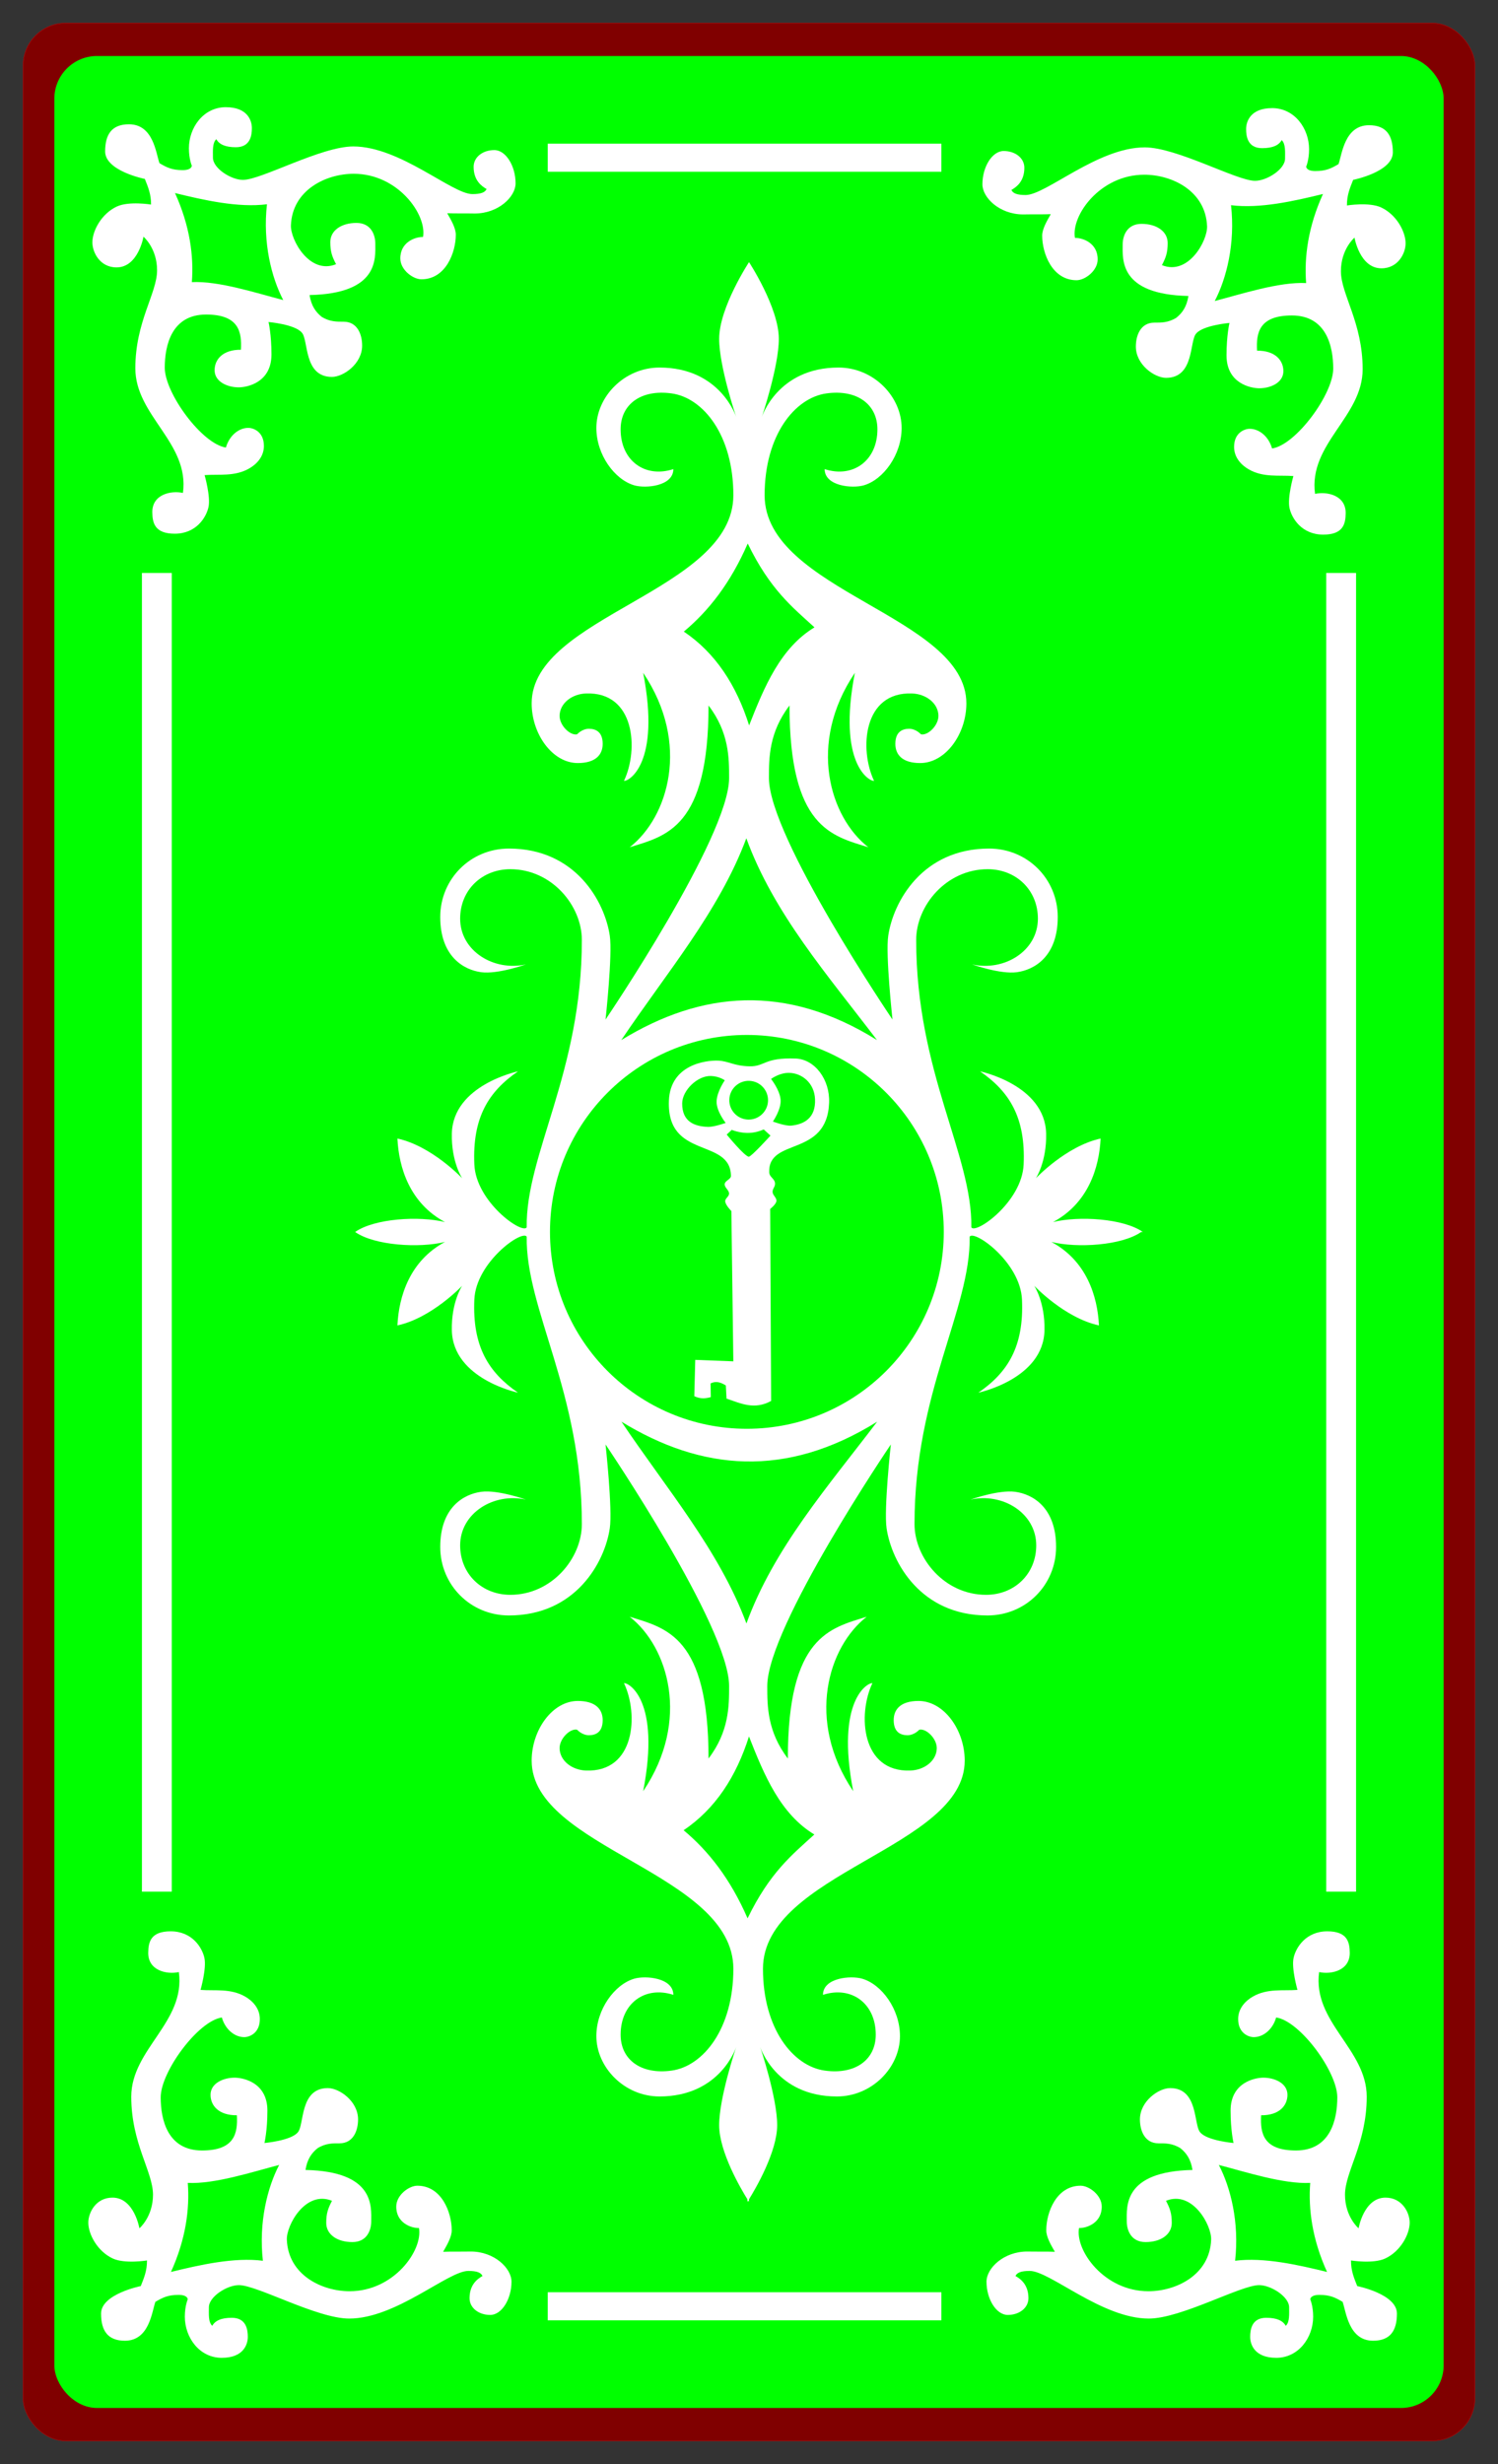 <?xml version="1.0" encoding="UTF-8" standalone="no"?>
<!-- Created with Inkscape (http://www.inkscape.org/) -->

<svg
   xmlns:dc="http://purl.org/dc/elements/1.1/"
   xmlns:cc="http://creativecommons.org/ns#"
   xmlns:rdf="http://www.w3.org/1999/02/22-rdf-syntax-ns#"
   xmlns:svg="http://www.w3.org/2000/svg"
   xmlns="http://www.w3.org/2000/svg"
   xmlns:xlink="http://www.w3.org/1999/xlink"
   xmlns:sodipodi="http://sodipodi.sourceforge.net/DTD/sodipodi-0.dtd"
   xmlns:inkscape="http://www.inkscape.org/namespaces/inkscape"
   width="230.328"
   height="378.749"
   id="svg3233"
   version="1.1"
   inkscape:version="0.48.3.1 r9886"
   sodipodi:docname="ornate_antenna_cover.svg">
  <rect width="100%" height="100%" fill="#333333" stroke="none"/>
  <defs
     id="defs3235" />
  <sodipodi:namedview
     id="base"
     pagecolor="#ffffff"
     bordercolor="#666666"
     borderopacity="1.0"
     inkscape:pageopacity="0.0"
     inkscape:pageshadow="2"
     inkscape:zoom="1.4142136"
     inkscape:cx="109.98371"
     inkscape:cy="189.33341"
     inkscape:document-units="mm"
     inkscape:current-layer="layer2"
     showgrid="false"
     fit-margin-top="1"
     fit-margin-left="1"
     fit-margin-right="1"
     fit-margin-bottom="1"
     showguides="true"
     inkscape:guide-bbox="true"
     units="mm"
     inkscape:snap-bbox="true"
     inkscape:bbox-paths="true"
     inkscape:window-width="1280"
     inkscape:window-height="968"
     inkscape:window-x="-4"
     inkscape:window-y="-4"
     inkscape:window-maximized="1"
     inkscape:object-paths="true" />
  <g
     inkscape:label="Layer 1"
     inkscape:groupmode="layer"
     id="layer1"
     transform="translate(1116.362,-194.105)"
     style="display:inline">
    <rect
       ry="6.558"
       y="197.648"
       x="-1112.819"
       height="371.663"
       width="223.241"
       id="rect4335"
       style="color:#000000;fill:#800000;fill-opacity:1;fill-rule:nonzero;stroke:#ff0000;stroke-width:0.035;stroke-linecap:butt;stroke-linejoin:miter;stroke-miterlimit:4;stroke-opacity:1;stroke-dasharray:none;stroke-dashoffset:0;marker:none;visibility:visible;display:inline;overflow:visible;enable-background:accumulate" />
    <rect
       style="color:#000000;fill:#00ff00;fill-opacity:1;fill-rule:nonzero;stroke:none;stroke-width:7;marker:none;visibility:visible;display:inline;overflow:visible;enable-background:accumulate"
       id="rect3551"
       width="213.611"
       height="361.533"
       x="-1108.004"
       y="202.713"
       ry="6.558" />
    <path
       style="fill:#ffffff;stroke:none"
       d="m -920.771,210.726 c -3.284,0 -3.993,2.011 -3.993,3.22 0,1.114 0.235,2.933 2.463,2.933 1.644,0 2.57,-0.452 3.005,-1.235 0.628,0.568 0.518,1.855 0.518,2.853 0,1.625 -2.79,3.403 -4.615,3.403 -2.824,0 -12.009,-5.141 -16.96,-5.141 -7.213,0 -15.19,7.324 -18.315,7.324 -1.302,0 -1.95,-0.251 -2.184,-0.781 0.738,-0.422 1.992,-1.281 1.992,-3.411 0,-1.485 -1.389,-2.574 -3.18,-2.574 -1.77,0 -3.268,2.441 -3.268,5.117 0,2.072 2.652,4.631 6.264,4.631 1.429,-0.03 2.952,0.009 4.248,-0.04 -0.618,1.071 -1.323,2.291 -1.323,3.3 0,2.721 1.542,6.854 5.284,6.854 1.299,0 3.201,-1.424 3.244,-3.132 0.064,-2.552 -2.261,-3.402 -3.491,-3.371 -0.612,-3.445 3.859,-9.715 10.664,-9.715 4.266,0 9.444,2.491 9.652,7.93 0.084,2.207 -2.874,7.627 -6.942,5.969 0.604,-1.156 0.885,-1.912 0.885,-3.403 0,-1.734 -1.629,-2.941 -4.025,-2.941 -2.25,0 -2.893,1.851 -2.893,3.172 0,2.273 -0.587,7.681 10.106,7.914 -0.256,1.653 -0.938,2.606 -1.857,3.347 -1.262,0.785 -2.386,0.749 -3.371,0.749 -2.166,0 -2.853,2.016 -2.853,3.674 0,2.807 2.885,4.814 4.646,4.814 4.403,0 3.574,-5.73 4.639,-6.822 1.055,-1.26 5.109,-1.618 5.109,-1.618 0,0 -0.454,1.892 -0.454,4.981 0,4.347 3.753,5.061 5.037,5.061 1.761,0 3.706,-0.869 3.706,-2.63 0,-1.673 -1.269,-3.172 -4.049,-3.148 -0.154,-2.759 0.327,-5.412 5.356,-5.412 5.29,0 6.357,4.712 6.357,8.174 0,3.92 -5.736,11.735 -9.401,12.268 -0.534,-1.859 -1.986,-3.021 -3.443,-3.021 -0.788,0 -2.399,0.597 -2.399,2.782 0,1.693 1.18,2.831 2.24,3.443 2.257,1.303 4.657,0.866 6.878,1.036 0,0 -0.945,3.294 -0.598,4.909 0.348,1.615 1.905,4.097 5.188,4.097 3.07,0 3.427,-1.638 3.451,-3.276 0.041,-2.772 -2.868,-3.396 -4.71,-2.989 -1.045,-7.707 7.318,-11.833 7.318,-19.16 0,-7.185 -3.341,-11.512 -3.341,-15.063 0,-3.405 2.088,-5.165 2.088,-5.165 0,0 0.804,4.718 4.144,4.718 2.568,0 3.714,-2.326 3.714,-3.842 0,-1.801 -1.411,-4.421 -3.762,-5.515 -1.849,-0.86 -5.26,-0.303 -5.26,-0.303 -0.012,-1.613 0.476,-2.722 0.956,-3.937 0,0 6.105,-1.215 6.105,-4.224 0,-2.657 -1.045,-4.176 -3.666,-4.176 -3.763,0 -4.15,4.473 -4.686,5.977 -1.115,0.655 -1.914,1.068 -3.571,1.068 -1.42,0 -1.403,-0.685 -1.403,-0.685 0,0 0.446,-1.013 0.446,-2.67 0,-3.159 -2.206,-6.32 -5.691,-6.32 z m 7.826,13.198 c -2.286,5.03 -2.897,9.669 -2.59,13.692 -4.119,-0.213 -9.932,1.686 -14.051,2.758 1.8,-3.451 3.17,-8.81 2.503,-14.728 4.428,0.564 9.711,-0.638 14.139,-1.722 z"
       id="path3097"
       inkscape:connector-curvature="0"
       sodipodi:nodetypes="ssscssssccssccssccsscsssccsssccssscsscscscssscsscsssccsscscssccccc" />
    <use
       x="0"
       y="0"
       xlink:href="#path3097"
       id="use3139"
       transform="matrix(-1,0,0,1,-2002.398,-0.143)"
       width="1944"
       height="2592"
       style="fill:#ffffff" />
    <use
       x="0"
       y="0"
       xlink:href="#path3097"
       id="use3141"
       transform="matrix(1,0,0,-1,0.627,767.261)"
       width="1944"
       height="2592"
       style="fill:#ffffff" />
    <use
       x="0"
       y="0"
       xlink:href="#path3097"
       id="use3143"
       transform="matrix(-1,0,0,-1,-2003.024,767.261)"
       width="1944"
       height="2592"
       style="fill:#ffffff" />
    <rect
       style="color:#000000;fill:#ffffff;fill-opacity:1;fill-rule:nonzero;stroke:none;stroke-width:7;marker:none;visibility:visible;display:inline;overflow:visible;enable-background:accumulate"
       id="rect3067"
       width="60.524"
       height="4.316"
       x="-1032.142"
       y="216.189" />
    <rect
       y="546.454"
       x="-1032.142"
       height="4.316"
       width="60.524"
       id="rect3162"
       style="color:#000000;fill:#ffffff;fill-opacity:1;fill-rule:nonzero;stroke:none;stroke-width:7;marker:none;visibility:visible;display:inline;overflow:visible;enable-background:accumulate" />
    <rect
       style="color:#000000;fill:#ffffff;fill-opacity:1;fill-rule:nonzero;stroke:none;stroke-width:7;marker:none;visibility:visible;display:inline;overflow:visible;enable-background:accumulate"
       id="rect3116"
       width="4.587"
       height="202.702"
       x="-1094.541"
       y="282.181" />
    <rect
       y="282.181"
       x="-912.444"
       height="202.702"
       width="4.587"
       id="rect3164"
       style="color:#000000;fill:#ffffff;fill-opacity:1;fill-rule:nonzero;stroke:none;stroke-width:7;marker:none;visibility:visible;display:inline;overflow:visible;enable-background:accumulate" />
    <path
       style="color:#000000;fill:#ffffff;fill-opacity:1;fill-rule:nonzero;stroke:none;stroke-width:7;marker:none;visibility:visible;display:inline;overflow:visible;enable-background:accumulate"
       d="m -1001.195,234.398 c 0,0 -4.591,6.99 -4.591,11.796 0,4.259 2.622,12.019 2.622,12.019 0,0 -2.406,-7.611 -11.796,-7.611 -5.399,0 -9.707,4.469 -9.707,9.285 0,4.108 2.794,7.924 5.81,8.815 1.774,0.524 6.025,0.138 6.025,-2.487 -4.369,1.42 -8.105,-1.307 -8.105,-6.113 0,-3.823 3.101,-6.178 7.842,-5.523 4.859,0.672 9.492,6.423 9.492,15.645 0,14.747 -31.011,18.555 -31.011,31.999 0,4.705 3.183,9.173 7.093,9.173 2.712,0 3.826,-1.256 3.826,-2.949 0,-1.836 -1.043,-2.309 -2.096,-2.319 -1.076,-0.011 -1.833,0.845 -1.833,0.845 -1.051,0.255 -2.746,-1.37 -2.694,-2.901 0.065,-1.892 1.903,-3.289 4.041,-3.371 7.593,-0.293 8.123,8.669 5.858,13.429 0.672,0.127 5.676,-2.565 2.949,-16.601 7.334,10.879 3.825,22.224 -2.072,26.811 5.625,-1.747 12.122,-3.005 12.122,-21.79 3.167,4.15 3.164,8.076 3.164,11.142 0,9.101 -19,37.132 -19,37.132 0,0 1.09,-9.939 0.653,-12.887 -0.774,-5.221 -5.24,-13.397 -15.509,-13.397 -5.918,0 -10.56,4.692 -10.56,10.52 0,6.07 3.601,8.125 6.304,8.488 2.55,0.342 6.878,-1.203 6.878,-1.203 -4.951,1.117 -10.122,-2.068 -10.122,-7.029 0,-4.39 3.333,-7.603 7.723,-7.603 6.347,0 10.991,5.587 10.991,10.879 0,20.334 -8.648,32.97 -8.48,44.177 -0.7,1.097 -7.795,-3.92 -8.05,-9.66 -0.32,-7.217 2.184,-11.212 6.711,-14.322 0,0 -10.006,2.083 -10.17,9.564 -0.096,4.368 1.586,6.87 1.586,6.87 0,0 -4.657,-4.958 -9.954,-6.105 0.216,4.498 1.921,9.951 7.316,12.84 -3.986,-0.983 -10.871,-0.553 -13.82,1.522 2.949,2.075 9.834,2.513 13.82,1.53 -5.395,2.888 -7.1,8.334 -7.316,12.832 5.297,-1.147 9.954,-6.097 9.954,-6.097 0,0 -1.682,2.495 -1.586,6.862 0.164,7.481 10.17,9.572 10.17,9.572 -4.526,-3.11 -7.031,-7.105 -6.711,-14.322 0.255,-5.739 7.349,-10.756 8.05,-9.66 -0.168,11.207 8.48,23.843 8.48,44.177 0,5.292 -4.644,10.879 -10.991,10.879 -4.39,1.3e-4 -7.723,-3.213 -7.723,-7.603 0,-4.962 5.171,-8.147 10.122,-7.03 0,0 -4.328,-1.546 -6.878,-1.203 -2.703,0.363 -6.304,2.41 -6.304,8.48 0,5.828 4.642,10.528 10.56,10.528 10.27,0 14.736,-8.176 15.509,-13.397 0.437,-2.949 -0.653,-12.887 -0.653,-12.887 0,1.3e-4 19,28.031 19,37.132 0,3.066 0,6.992 -3.164,11.142 0,-18.785 -6.498,-20.042 -12.122,-21.79 5.897,4.587 9.406,15.932 2.072,26.811 2.727,-14.036 -2.276,-16.728 -2.949,-16.601 2.265,4.76 1.735,13.722 -5.858,13.429 -2.137,-0.082 -3.976,-1.48 -4.041,-3.371 -0.053,-1.532 1.643,-3.156 2.694,-2.901 0,0 0.757,0.855 1.833,0.845 1.053,-0.01 2.096,-0.483 2.096,-2.319 0,-1.693 -1.113,-2.949 -3.826,-2.949 -3.911,0 -7.093,4.469 -7.093,9.173 0,13.444 31.011,17.252 31.011,31.999 0,9.222 -4.633,14.973 -9.492,15.645 -4.741,0.655 -7.842,-1.701 -7.842,-5.523 0,-4.805 3.737,-7.541 8.105,-6.121 0,-2.624 -4.251,-3.002 -6.025,-2.479 -3.016,0.891 -5.81,4.706 -5.81,8.815 0,4.816 4.309,9.285 9.707,9.285 9.389,0 11.796,-7.611 11.796,-7.611 0,1.2e-4 -2.622,7.759 -2.622,12.019 0,4.139 3.391,9.87 4.336,11.389 l 0,0.406 c 0,0 0.073,-0.114 0.128,-0.199 0.054,0.085 0.128,0.199 0.128,0.199 l 0,-0.406 c 0.944,-1.519 4.328,-7.251 4.328,-11.389 0,-4.259 -2.614,-12.019 -2.614,-12.019 0,0 2.406,7.611 11.795,7.611 5.399,0 9.699,-4.469 9.699,-9.285 0,-4.109 -2.786,-7.924 -5.802,-8.815 -1.774,-0.524 -6.033,-0.146 -6.033,2.479 4.369,-1.42 8.113,1.315 8.113,6.121 0,3.823 -3.101,6.178 -7.842,5.523 -4.859,-0.671 -9.5,-6.423 -9.5,-15.645 0,-14.747 31.019,-18.555 31.019,-31.999 0,-4.705 -3.19,-9.173 -7.101,-9.173 -2.712,0 -3.818,1.256 -3.818,2.949 0,1.836 1.043,2.309 2.096,2.319 1.077,0.011 1.833,-0.845 1.833,-0.845 1.051,-0.255 2.746,1.369 2.694,2.901 -0.065,1.891 -1.903,3.289 -4.041,3.371 -7.593,0.293 -8.123,-8.669 -5.858,-13.429 -0.672,-0.126 -5.676,2.565 -2.949,16.601 -7.334,-10.879 -3.825,-22.224 2.072,-26.811 -5.624,1.747 -12.122,3.005 -12.122,21.79 -3.167,-4.15 -3.164,-8.076 -3.164,-11.142 0,-9.101 19,-37.132 19,-37.132 0,0 -1.09,9.939 -0.654,12.887 0.774,5.221 5.24,13.397 15.51,13.397 5.918,0 10.552,-4.7 10.552,-10.528 0,-6.07 -3.593,-8.117 -6.296,-8.48 -2.55,-0.342 -6.878,1.203 -6.878,1.203 4.951,-1.117 10.122,2.068 10.122,7.03 0,4.39 -3.333,7.603 -7.723,7.603 -6.347,0 -10.991,-5.587 -10.991,-10.879 0,-20.334 8.648,-32.97 8.48,-44.177 0.7,-1.096 7.787,3.92 8.042,9.66 0.321,7.217 -2.176,11.212 -6.703,14.322 0,0 9.998,-2.091 10.162,-9.572 0.096,-4.368 -1.578,-6.862 -1.578,-6.862 0,0 4.658,4.95 9.954,6.097 -0.216,-4.498 -1.921,-9.943 -7.316,-12.832 3.984,0.982 10.852,0.542 13.804,-1.53 l 0.008,0 0.255,0 c -2.949,-2.075 -9.826,-2.505 -13.812,-1.522 5.395,-2.888 7.1,-8.342 7.316,-12.84 -5.297,1.147 -9.954,6.105 -9.954,6.105 0,0 1.674,-2.503 1.578,-6.87 -0.164,-7.481 -10.162,-9.564 -10.162,-9.564 4.526,3.11 7.023,7.105 6.703,14.322 -0.255,5.739 -7.341,10.756 -8.042,9.66 0.168,-11.207 -8.48,-23.843 -8.48,-44.177 0,-5.292 4.643,-10.879 10.991,-10.879 4.39,0 7.723,3.213 7.723,7.603 0,4.962 -5.171,8.147 -10.122,7.029 7e-5,0 4.328,1.546 6.878,1.203 2.703,-0.363 6.296,-2.418 6.296,-8.488 0,-5.828 -4.634,-10.52 -10.552,-10.52 -10.27,0 -14.736,8.176 -15.51,13.397 -0.437,2.949 0.654,12.887 0.654,12.887 0,0 -19,-28.031 -19,-37.132 0,-3.066 -0.003,-6.992 3.164,-11.142 0,18.785 6.498,20.042 12.122,21.79 -5.898,-4.587 -9.406,-15.932 -2.072,-26.811 -2.727,14.036 2.276,16.728 2.949,16.601 -2.265,-4.76 -1.735,-13.722 5.858,-13.429 2.137,0.082 3.976,1.48 4.041,3.371 0.053,1.531 -1.643,3.156 -2.694,2.901 0,0 -0.757,-0.855 -1.833,-0.845 -1.053,0.01 -2.096,0.483 -2.096,2.319 0,1.693 1.105,2.949 3.818,2.949 3.911,0 7.101,-4.469 7.101,-9.173 -7e-5,-13.444 -31.019,-17.252 -31.019,-31.999 0,-9.222 4.641,-14.973 9.5,-15.645 4.741,-0.655 7.842,1.701 7.842,5.523 -3e-5,4.805 -3.745,7.533 -8.113,6.113 0,2.624 4.259,3.01 6.033,2.487 3.016,-0.891 5.802,-4.706 5.802,-8.815 0,-4.816 -4.301,-9.285 -9.699,-9.285 -9.389,0 -11.796,7.611 -11.796,7.611 0,0 2.614,-7.759 2.614,-12.019 0,-4.805 -4.583,-11.796 -4.583,-11.796 z m -0.199,43.253 c 3.422,7.054 6.843,9.77 10.265,12.887 -5.213,3.16 -7.69,9.058 -10.05,15.071 -1.964,-6.19 -5.167,-11.138 -10.042,-14.418 3.813,-3.172 7.177,-7.46 9.827,-13.541 z m -0.215,45.309 c 4.216,11.58 12.563,21.095 20.092,31.019 -14.044,-8.753 -27.017,-7.537 -39.316,0 6.822,-10.173 15.052,-19.786 19.224,-31.019 z m 0.08,30.23 c 16.719,0 30.278,13.551 30.278,30.27 0,16.719 -13.559,30.27 -30.278,30.27 -16.719,0 -30.27,-13.551 -30.27,-30.27 0,-16.719 13.551,-30.27 30.27,-30.27 z m -19.279,59.448 c 12.298,7.537 25.272,8.753 39.316,0 -7.529,9.924 -15.884,19.439 -20.1,31.019 -4.171,-11.233 -12.394,-20.846 -19.216,-31.019 z m 19.606,48.385 c 2.36,6.013 4.837,11.912 10.05,15.071 -3.422,3.117 -6.843,5.833 -10.265,12.887 -2.65,-6.081 -6.022,-10.369 -9.835,-13.541 4.875,-3.279 8.086,-8.227 10.05,-14.418 z"
       id="path3166"
       inkscape:connector-curvature="0" />
    <path
       inkscape:connector-curvature="0"
       style="fill:#ffffff;stroke:none"
       d="m -994.023,356.819 c -4.869,-0.188 -4.702,1.246 -7.101,1.192 -2.434,-0.054 -3.205,-0.81 -4.822,-0.872 -1.869,-0.072 -7.354,0.592 -7.569,6.167 -0.351,9.091 9.448,5.643 9.542,11.547 0.01,0.525 -0.903,0.724 -0.964,1.246 -0.064,0.542 0.688,0.945 0.675,1.491 -0.01,0.437 -0.615,0.732 -0.594,1.169 0.027,0.592 0.949,1.503 0.949,1.503 l 0.3,23.101 -5.856,-0.226 -0.146,5.583 c 0.98,0.466 1.772,0.349 2.537,0.144 l -0.033,-2.109 c 0.728,-0.354 1.438,-0.265 2.347,0.319 l 0.105,2.02 c 2.164,0.72 4.259,1.786 6.858,0.356 l -0.145,-29.509 c 0,0 0.928,-0.722 0.964,-1.246 0.033,-0.475 -0.538,-0.831 -0.591,-1.306 -0.061,-0.554 0.406,-0.827 0.374,-1.383 -0.042,-0.739 -0.871,-0.942 -0.896,-1.707 -0.181,-5.403 8.883,-2.23 9.209,-10.686 0.138,-3.571 -2.193,-6.682 -5.145,-6.796 z m -0.968,2.202 c 1.924,0.049 3.842,1.536 3.947,4.047 0.118,2.83 -1.603,3.85 -3.645,4.06 -0.932,0.096 -2.835,-0.626 -2.835,-0.626 0,0 1.334,-1.902 1.179,-3.408 -0.157,-1.52 -1.463,-3.136 -1.463,-3.136 0,0 1.044,-0.786 2.329,-0.918 0.162,-0.017 0.326,-0.022 0.489,-0.018 z m -12.043,0.479 c 1.291,0.05 2.112,0.665 2.112,0.665 0,0 -1.199,1.696 -1.258,3.224 -0.058,1.513 1.394,3.326 1.394,3.326 0,0 -1.808,0.643 -2.744,0.607 -2.052,-0.079 -3.963,-0.786 -3.942,-3.619 0.014,-1.984 2.356,-4.283 4.438,-4.202 z m 5.899,0.747 c 1.644,0.063 2.925,1.447 2.861,3.091 -0.063,1.644 -1.447,2.924 -3.091,2.86 -1.643,-0.063 -2.924,-1.446 -2.86,-3.09 0.063,-1.644 1.446,-2.925 3.09,-2.861 z m 2.206,7.471 1.033,0.947 c 0,0 -2.948,3.256 -3.332,3.241 -0.636,-0.025 -3.399,-3.403 -3.399,-3.403 l 0.772,-0.716 c 2.005,0.725 3.559,0.522 4.926,-0.069 z"
       id="path3477" />
  </g>
  <g
     inkscape:groupmode="layer"
     id="layer2"
     inkscape:label="reader"
     transform="translate(-14.918,-1099.403)"
     style="display:none"
     sodipodi:insensitive="true">
    <g
       id="g3194"
       transform="translate(1735.648,1002.481)"
       style="fill:#0000ff">
      <path
         inkscape:connector-curvature="0"
         id="rect3895"
         d="m -1701.769,166.672 0,257.594 192.406,0 0,-257.594 z m 6.884,6.031 178.959,0 0,226.75 -178.959,0 z"
         style="color:#000000;fill:#0000ff;fill-opacity:1;fill-rule:nonzero;stroke:none;stroke-width:4;marker:none;visibility:visible;display:inline;overflow:visible;enable-background:accumulate"
         sodipodi:nodetypes="cccccccccc" />
      <rect
         y="408.556"
         x="-1627.709"
         height="66.429"
         width="44.286"
         id="rect3900"
         style="color:#000000;fill:#0000ff;fill-opacity:1;fill-rule:nonzero;stroke:none;stroke-width:4;marker:none;visibility:visible;display:inline;overflow:visible;enable-background:accumulate" />
    </g>
  </g>
</svg>
